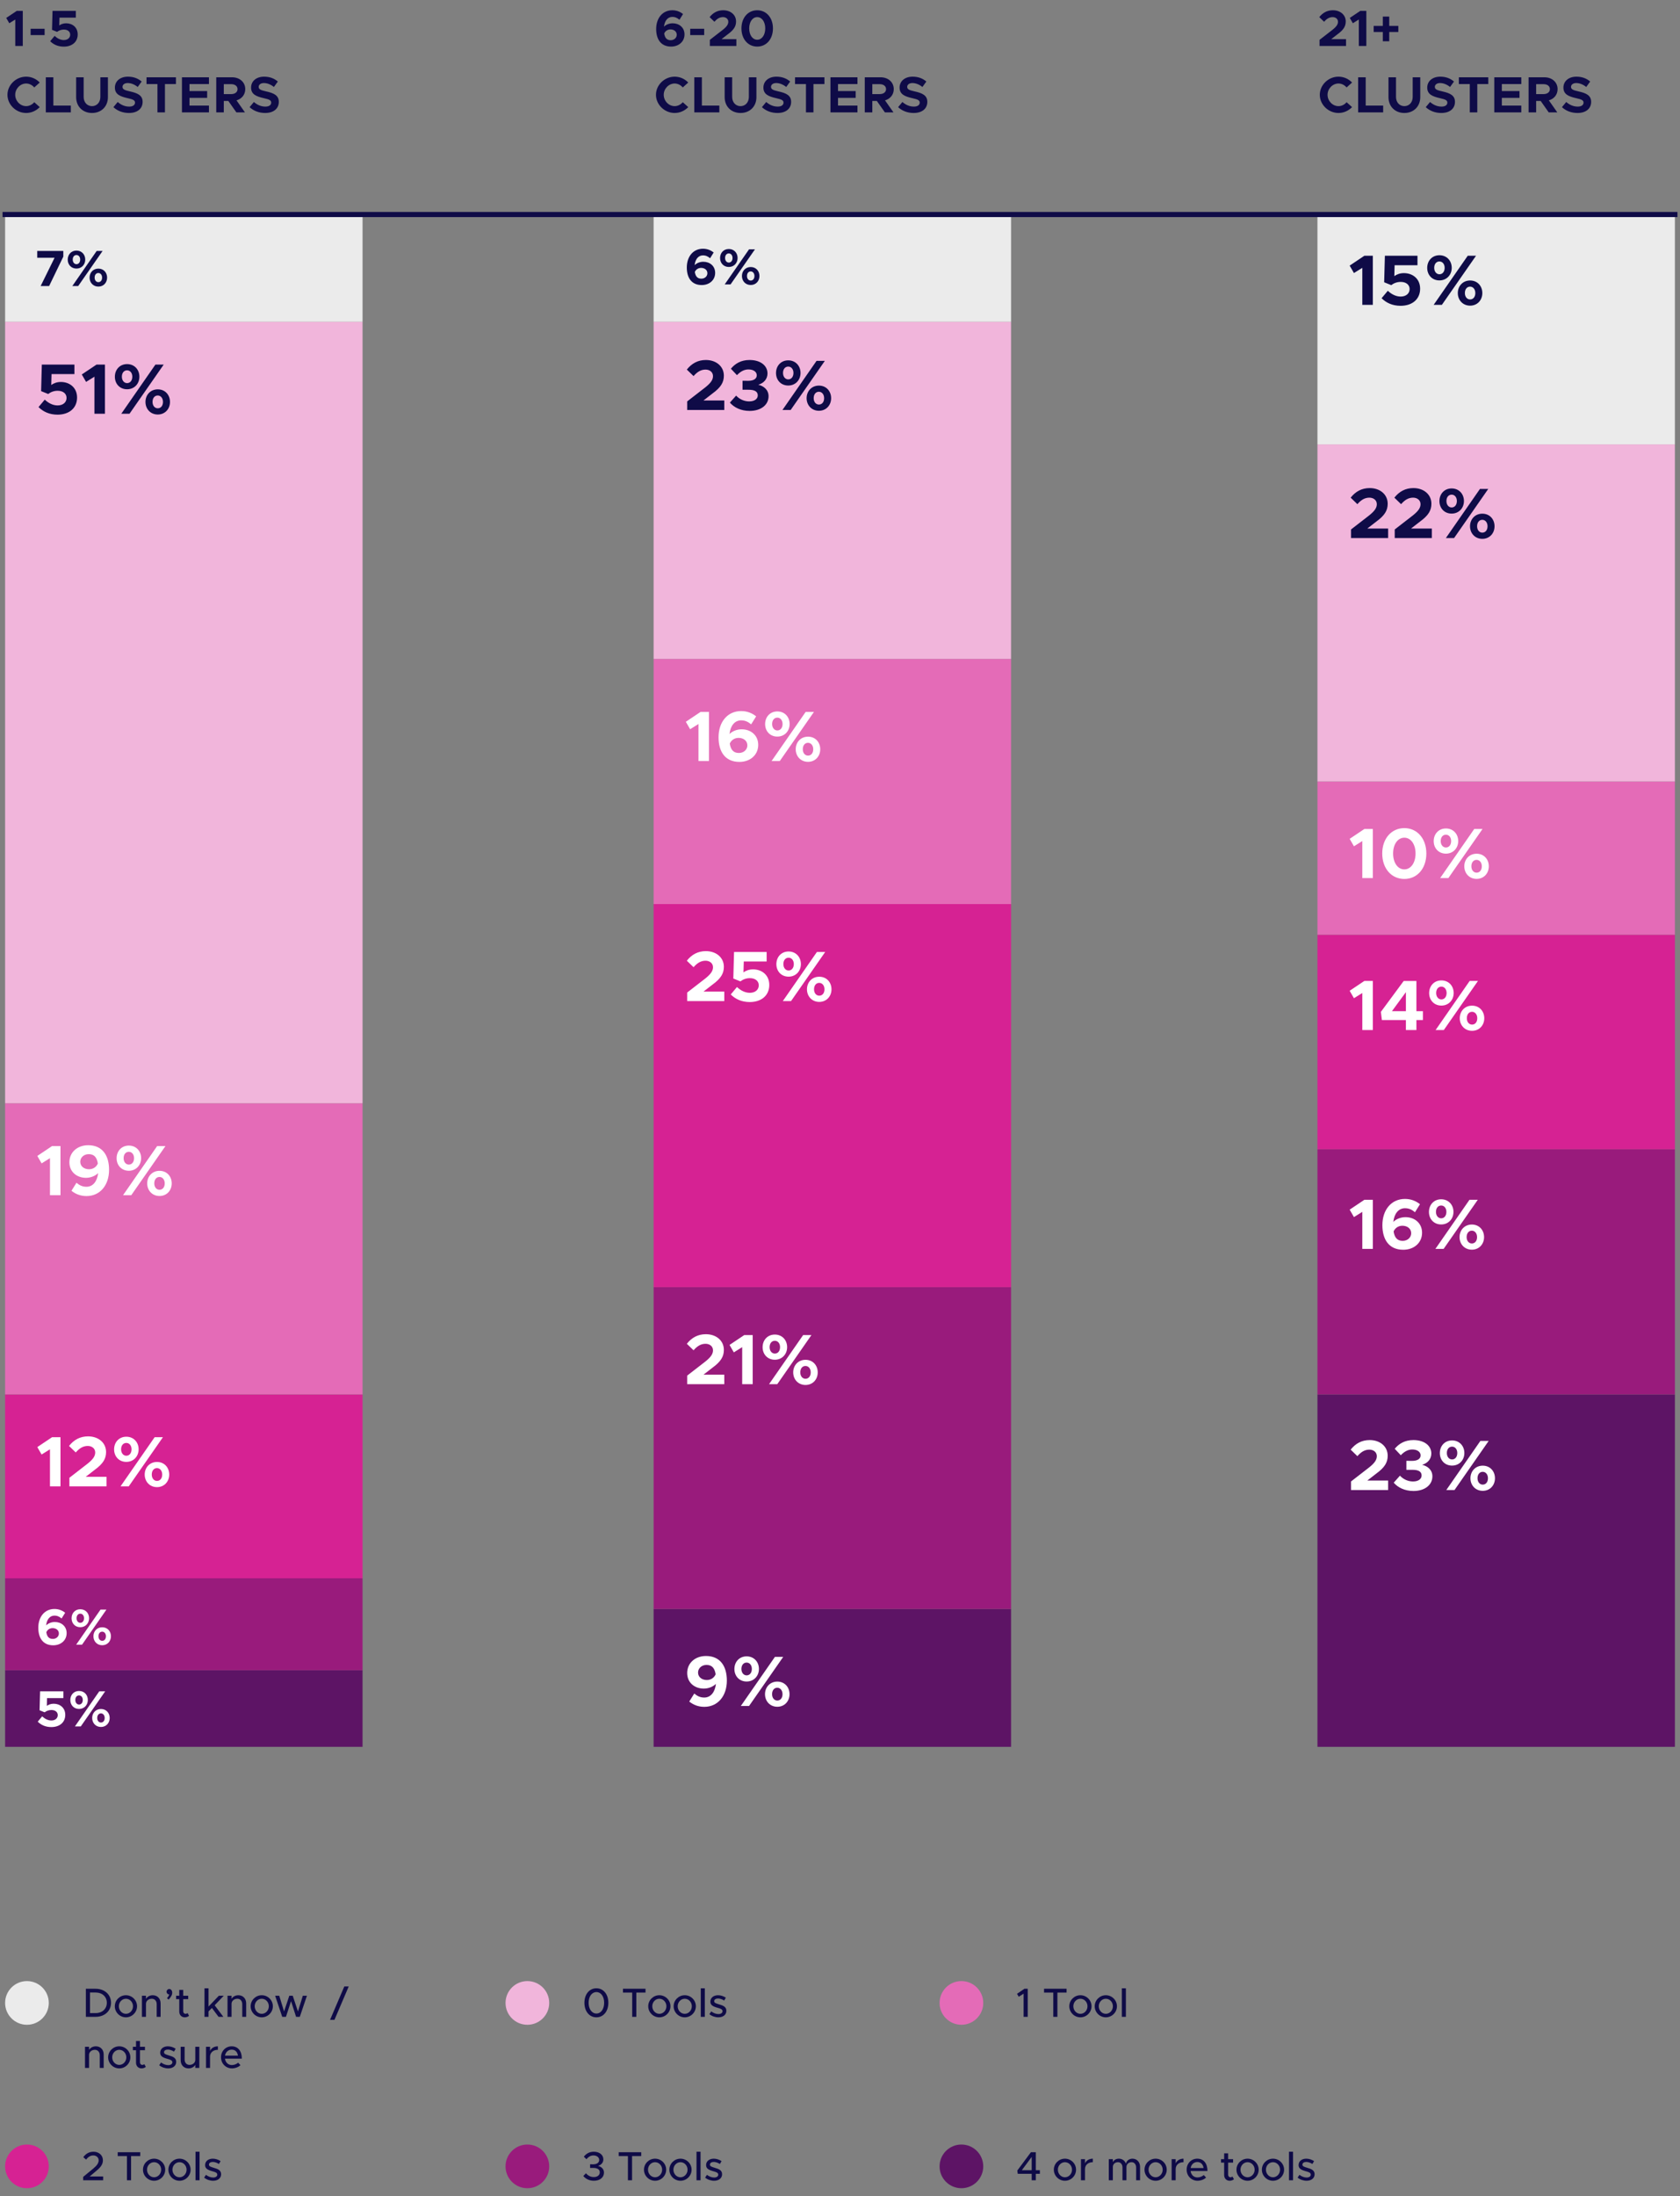 <svg width="329" height="430" viewBox="0 0 329 430" fill="none" xmlns="http://www.w3.org/2000/svg">
<rect x="0" y="0" width="329" height="430" fill="#808080" stroke="none"/>
<rect x="71" y="327" width="15" height="70" transform="rotate(90 71 327)" fill="#5D1465"/>
<rect x="71" y="309" width="18" height="70" transform="rotate(90 71 309)" fill="#991B7C"/>
<rect x="71" y="273" width="36" height="70" transform="rotate(90 71 273)" fill="#D62293"/>
<rect x="71" y="216" width="57" height="70" transform="rotate(90 71 216)" fill="#E46BB7"/>
<rect x="71" y="63" width="153" height="70" transform="rotate(90 71 63)" fill="#F1B5DB"/>
<rect x="71" y="42" width="21" height="70" transform="rotate(90 71 42)" fill="#EBEBEB"/>
<path d="M9.786 291H11.844V281.382H10.192L7.308 283.314L8.148 284.77L9.786 283.748V291ZM13.59 291H20.856V289.138H16.782L18.532 287.78C20.212 286.562 20.772 285.568 20.772 284.28C20.772 282.474 19.288 281.214 17.244 281.214C15.69 281.214 14.472 281.886 13.52 283.09L14.836 284.364C15.536 283.566 16.25 283.09 17.188 283.09C17.972 283.09 18.644 283.566 18.644 284.364C18.644 285.036 18.28 285.666 17.132 286.576L13.59 289.32V291ZM24.738 286.212C26.152 286.212 27.146 285.134 27.146 283.748C27.146 282.39 26.194 281.284 24.738 281.284C23.296 281.284 22.344 282.376 22.344 283.762C22.344 285.134 23.296 286.212 24.738 286.212ZM23.604 291H25.214L31.906 281.382H30.282L23.604 291ZM24.738 285.008C24.164 285.008 23.716 284.504 23.716 283.748C23.716 282.992 24.136 282.502 24.738 282.502C25.326 282.502 25.76 283.006 25.76 283.748C25.76 284.518 25.326 285.008 24.738 285.008ZM30.744 291.154C32.158 291.154 33.138 290.076 33.138 288.69C33.138 287.332 32.2 286.226 30.744 286.226C29.316 286.226 28.336 287.318 28.336 288.69C28.336 290.062 29.316 291.154 30.744 291.154ZM30.744 289.936C30.156 289.936 29.722 289.432 29.722 288.69C29.722 287.92 30.142 287.43 30.744 287.43C31.318 287.43 31.766 287.934 31.766 288.69C31.766 289.446 31.346 289.936 30.744 289.936Z" fill="white"/>
<path d="M10.73 317.56C10.08 317.56 9.45 317.81 9.03 318.22C9.16 317.06 9.76 316.31 10.66 316.31C11.24 316.31 11.64 316.52 12.06 316.87L12.76 315.75C12.2 315.3 11.51 315.01 10.66 315.01C8.75 315.01 7.5 316.54 7.5 318.68C7.5 320.68 8.42 322.12 10.42 322.12C11.92 322.12 13.05 321.15 13.05 319.74C13.05 318.38 12 317.56 10.73 317.56ZM10.34 320.87C9.57 320.87 9.2 320.4 9.07 319.56C9.28 319.07 9.74 318.76 10.3 318.76C10.97 318.76 11.53 319.15 11.53 319.81C11.53 320.36 11.07 320.87 10.34 320.87ZM15.725 318.58C16.735 318.58 17.445 317.81 17.445 316.82C17.445 315.85 16.765 315.06 15.725 315.06C14.695 315.06 14.015 315.84 14.015 316.83C14.015 317.81 14.695 318.58 15.725 318.58ZM14.915 322H16.065L20.845 315.13H19.685L14.915 322ZM15.725 317.72C15.315 317.72 14.995 317.36 14.995 316.82C14.995 316.28 15.295 315.93 15.725 315.93C16.145 315.93 16.455 316.29 16.455 316.82C16.455 317.37 16.145 317.72 15.725 317.72ZM20.015 322.11C21.025 322.11 21.725 321.34 21.725 320.35C21.725 319.38 21.055 318.59 20.015 318.59C18.995 318.59 18.295 319.37 18.295 320.35C18.295 321.33 18.995 322.11 20.015 322.11ZM20.015 321.24C19.595 321.24 19.285 320.88 19.285 320.35C19.285 319.8 19.585 319.45 20.015 319.45C20.425 319.45 20.745 319.81 20.745 320.35C20.745 320.89 20.445 321.24 20.015 321.24Z" fill="white"/>
<path d="M10.05 338.13C11.69 338.13 12.78 337.2 12.78 335.74C12.78 334.34 11.73 333.56 10.51 333.56C9.95 333.56 9.51 333.74 9.17 333.98L9.21 332.46H12.41V331.13H7.85L7.75 334.84L8.74 335.24C9.11 334.96 9.55 334.79 10.07 334.79C10.82 334.79 11.31 335.19 11.31 335.79C11.31 336.38 10.84 336.84 10.06 336.84C9.4 336.84 8.78 336.52 8.26 336.03L7.39 337.07C8.03 337.71 8.9 338.13 10.05 338.13ZM15.481 334.58C16.491 334.58 17.201 333.81 17.201 332.82C17.201 331.85 16.521 331.06 15.481 331.06C14.451 331.06 13.771 331.84 13.771 332.83C13.771 333.81 14.451 334.58 15.481 334.58ZM14.671 338H15.821L20.601 331.13H19.441L14.671 338ZM15.481 333.72C15.071 333.72 14.751 333.36 14.751 332.82C14.751 332.28 15.051 331.93 15.481 331.93C15.901 331.93 16.211 332.29 16.211 332.82C16.211 333.37 15.901 333.72 15.481 333.72ZM19.771 338.11C20.781 338.11 21.481 337.34 21.481 336.35C21.481 335.38 20.811 334.59 19.771 334.59C18.751 334.59 18.051 335.37 18.051 336.35C18.051 337.33 18.751 338.11 19.771 338.11ZM19.771 337.24C19.351 337.24 19.041 336.88 19.041 336.35C19.041 335.8 19.341 335.45 19.771 335.45C20.181 335.45 20.501 335.81 20.501 336.35C20.501 336.89 20.201 337.24 19.771 337.24Z" fill="white"/>
<path d="M9.786 234H11.844V224.382H10.192L7.308 226.314L8.148 227.77L9.786 226.748V234ZM17.272 224.214C15.172 224.214 13.59 225.572 13.59 227.546C13.59 229.45 15.06 230.598 16.838 230.598C17.748 230.598 18.63 230.248 19.218 229.674C19.036 231.298 18.196 232.348 16.936 232.348C16.124 232.348 15.564 232.054 14.976 231.564L13.996 233.132C14.78 233.762 15.746 234.168 16.936 234.168C19.61 234.168 21.36 232.026 21.36 229.03C21.36 226.23 20.072 224.214 17.272 224.214ZM17.44 228.918C16.502 228.918 15.718 228.372 15.718 227.448C15.718 226.678 16.362 225.964 17.384 225.964C18.462 225.964 18.98 226.622 19.162 227.798C18.868 228.484 18.224 228.918 17.44 228.918ZM25.23 229.212C26.644 229.212 27.638 228.134 27.638 226.748C27.638 225.39 26.686 224.284 25.23 224.284C23.788 224.284 22.836 225.376 22.836 226.762C22.836 228.134 23.788 229.212 25.23 229.212ZM24.096 234H25.706L32.398 224.382H30.774L24.096 234ZM25.23 228.008C24.656 228.008 24.208 227.504 24.208 226.748C24.208 225.992 24.628 225.502 25.23 225.502C25.818 225.502 26.252 226.006 26.252 226.748C26.252 227.518 25.818 228.008 25.23 228.008ZM31.236 234.154C32.65 234.154 33.63 233.076 33.63 231.69C33.63 230.332 32.692 229.226 31.236 229.226C29.808 229.226 28.828 230.318 28.828 231.69C28.828 233.062 29.808 234.154 31.236 234.154ZM31.236 232.936C30.648 232.936 30.214 232.432 30.214 231.69C30.214 230.92 30.634 230.43 31.236 230.43C31.81 230.43 32.258 230.934 32.258 231.69C32.258 232.446 31.838 232.936 31.236 232.936Z" fill="white"/>
<path d="M11.27 81.182C13.566 81.182 15.092 79.88 15.092 77.836C15.092 75.876 13.622 74.784 11.914 74.784C11.13 74.784 10.514 75.036 10.038 75.372L10.094 73.244H14.574V71.382H8.19L8.05 76.576L9.436 77.136C9.954 76.744 10.57 76.506 11.298 76.506C12.348 76.506 13.034 77.066 13.034 77.906C13.034 78.732 12.376 79.376 11.284 79.376C10.36 79.376 9.492 78.928 8.764 78.242L7.546 79.698C8.442 80.594 9.66 81.182 11.27 81.182ZM18.495 81H20.553V71.382H18.901L16.017 73.314L16.857 74.77L18.495 73.748V81ZM24.889 76.212C26.303 76.212 27.297 75.134 27.297 73.748C27.297 72.39 26.345 71.284 24.889 71.284C23.447 71.284 22.495 72.376 22.495 73.762C22.495 75.134 23.447 76.212 24.889 76.212ZM23.755 81H25.365L32.057 71.382H30.433L23.755 81ZM24.889 75.008C24.315 75.008 23.867 74.504 23.867 73.748C23.867 72.992 24.287 72.502 24.889 72.502C25.477 72.502 25.911 73.006 25.911 73.748C25.911 74.518 25.477 75.008 24.889 75.008ZM30.895 81.154C32.309 81.154 33.289 80.076 33.289 78.69C33.289 77.332 32.351 76.226 30.895 76.226C29.467 76.226 28.487 77.318 28.487 78.69C28.487 80.062 29.467 81.154 30.895 81.154ZM30.895 79.936C30.307 79.936 29.873 79.432 29.873 78.69C29.873 77.92 30.293 77.43 30.895 77.43C31.469 77.43 31.917 77.934 31.917 78.69C31.917 79.446 31.497 79.936 30.895 79.936Z" fill="#0F0B47"/>
<path d="M7.96 56H9.62L12.4 50.24V49.13H7.29V50.46H10.69L7.96 56ZM14.973 52.58C15.983 52.58 16.693 51.81 16.693 50.82C16.693 49.85 16.013 49.06 14.973 49.06C13.943 49.06 13.263 49.84 13.263 50.83C13.263 51.81 13.943 52.58 14.973 52.58ZM14.163 56H15.313L20.093 49.13H18.933L14.163 56ZM14.973 51.72C14.563 51.72 14.243 51.36 14.243 50.82C14.243 50.28 14.543 49.93 14.973 49.93C15.393 49.93 15.703 50.29 15.703 50.82C15.703 51.37 15.393 51.72 14.973 51.72ZM19.263 56.11C20.273 56.11 20.973 55.34 20.973 54.35C20.973 53.38 20.303 52.59 19.263 52.59C18.243 52.59 17.543 53.37 17.543 54.35C17.543 55.33 18.243 56.11 19.263 56.11ZM19.263 55.24C18.843 55.24 18.533 54.88 18.533 54.35C18.533 53.8 18.833 53.45 19.263 53.45C19.673 53.45 19.993 53.81 19.993 54.35C19.993 54.89 19.693 55.24 19.263 55.24Z" fill="#0F0B47"/>
<path d="M2.99 9H4.46V2.13H3.28L1.22 3.51L1.82 4.55L2.99 3.82V9ZM5.997 6.87H8.737V5.63H5.997V6.87ZM12.488 9.13C14.127 9.13 15.217 8.2 15.217 6.74C15.217 5.34 14.168 4.56 12.947 4.56C12.387 4.56 11.947 4.74 11.607 4.98L11.648 3.46H14.848V2.13H10.287L10.188 5.84L11.178 6.24C11.547 5.96 11.988 5.79 12.508 5.79C13.258 5.79 13.748 6.19 13.748 6.79C13.748 7.38 13.277 7.84 12.498 7.84C11.838 7.84 11.217 7.52 10.697 7.03L9.828 8.07C10.467 8.71 11.338 9.13 12.488 9.13ZM5.12 22.12C6.16 22.12 7.11 21.67 7.78 20.97L6.71 20.01C6.32 20.47 5.75 20.78 5.12 20.78C3.96 20.78 2.98 19.76 2.98 18.56C2.98 17.37 3.96 16.35 5.12 16.35C5.74 16.35 6.32 16.66 6.71 17.12L7.78 16.16C7.11 15.45 6.16 15.01 5.12 15.01C3.14 15.01 1.46 16.63 1.46 18.56C1.46 20.49 3.14 22.12 5.12 22.12ZM10.45 20.67V15.13H8.97V22H13.87V20.67H10.45ZM18.023 22.12C19.843 22.12 21.133 20.84 21.133 19.03V15.13H19.653V18.97C19.653 20.03 18.973 20.78 18.023 20.78C17.063 20.78 16.383 20.03 16.383 18.97V15.13H14.913V19.03C14.913 20.84 16.193 22.12 18.023 22.12ZM25.26 22.12C26.93 22.12 27.93 21.25 27.93 19.94C27.93 18.67 26.95 18.23 25.47 17.9C24.41 17.66 23.99 17.5 23.99 17C23.99 16.59 24.38 16.26 25 16.26C25.66 16.26 26.35 16.53 26.97 17.03L27.74 15.96C27.03 15.36 26.17 15.01 25.05 15.01C23.54 15.01 22.5 15.88 22.5 17.15C22.5 18.48 23.54 18.89 24.99 19.22C26.04 19.46 26.44 19.61 26.44 20.1C26.44 20.53 26.06 20.87 25.31 20.87C24.44 20.87 23.7 20.53 23.05 19.97L22.21 20.98C23.01 21.72 24.06 22.12 25.26 22.12ZM30.833 22H32.303V16.46H34.453V15.13H28.693V16.46H30.833V22ZM40.92 16.46V15.13H35.63V22H40.92V20.67H37.11V19.16H40.57V17.83H37.11V16.46H40.92ZM48.029 17.45C48.029 16.09 46.938 15.13 45.438 15.13H42.349V22H43.828V19.77H44.718L46.288 22H47.968L46.319 19.65C47.349 19.35 48.029 18.53 48.029 17.45ZM43.828 16.48H45.288C46.019 16.48 46.519 16.86 46.519 17.45C46.519 18.04 46.019 18.42 45.288 18.42H43.828V16.48ZM51.929 22.12C53.599 22.12 54.599 21.25 54.599 19.94C54.599 18.67 53.62 18.23 52.139 17.9C51.08 17.66 50.66 17.5 50.66 17C50.66 16.59 51.05 16.26 51.669 16.26C52.33 16.26 53.02 16.53 53.639 17.03L54.41 15.96C53.7 15.36 52.84 15.01 51.719 15.01C50.209 15.01 49.169 15.88 49.169 17.15C49.169 18.48 50.209 18.89 51.66 19.22C52.709 19.46 53.109 19.61 53.109 20.1C53.109 20.53 52.73 20.87 51.98 20.87C51.109 20.87 50.37 20.53 49.719 19.97L48.88 20.98C49.679 21.72 50.73 22.12 51.929 22.12Z" fill="#0F0B47"/>
<rect x="198" y="315" width="27" height="70" transform="rotate(90 198 315)" fill="#5D1465"/>
<rect x="198" y="252" width="63" height="70" transform="rotate(90 198 252)" fill="#991B7C"/>
<rect x="198" y="177" width="75" height="70" transform="rotate(90 198 177)" fill="#D62293"/>
<rect x="198" y="129" width="48" height="70" transform="rotate(90 198 129)" fill="#E46BB7"/>
<rect x="198" y="63" width="66" height="70" transform="rotate(90 198 63)" fill="#F1B5DB"/>
<rect x="198" y="42" width="21" height="70" transform="rotate(90 198 42)" fill="#EBEBEB"/>
<path d="M134.574 196H141.84V194.138H137.766L139.516 192.78C141.196 191.562 141.756 190.568 141.756 189.28C141.756 187.474 140.272 186.214 138.228 186.214C136.674 186.214 135.456 186.886 134.504 188.09L135.82 189.364C136.52 188.566 137.234 188.09 138.172 188.09C138.956 188.09 139.628 188.566 139.628 189.364C139.628 190.036 139.264 190.666 138.116 191.576L134.574 194.32V196ZM146.829 196.182C149.125 196.182 150.651 194.88 150.651 192.836C150.651 190.876 149.181 189.784 147.473 189.784C146.689 189.784 146.073 190.036 145.597 190.372L145.653 188.244H150.133V186.382H143.749L143.609 191.576L144.995 192.136C145.513 191.744 146.129 191.506 146.857 191.506C147.907 191.506 148.593 192.066 148.593 192.906C148.593 193.732 147.935 194.376 146.843 194.376C145.919 194.376 145.051 193.928 144.323 193.242L143.105 194.698C144.001 195.594 145.219 196.182 146.829 196.182ZM154.432 191.212C155.846 191.212 156.84 190.134 156.84 188.748C156.84 187.39 155.888 186.284 154.432 186.284C152.99 186.284 152.038 187.376 152.038 188.762C152.038 190.134 152.99 191.212 154.432 191.212ZM153.298 196H154.908L161.6 186.382H159.976L153.298 196ZM154.432 190.008C153.858 190.008 153.41 189.504 153.41 188.748C153.41 187.992 153.83 187.502 154.432 187.502C155.02 187.502 155.454 188.006 155.454 188.748C155.454 189.518 155.02 190.008 154.432 190.008ZM160.438 196.154C161.852 196.154 162.832 195.076 162.832 193.69C162.832 192.332 161.894 191.226 160.438 191.226C159.01 191.226 158.03 192.318 158.03 193.69C158.03 195.062 159.01 196.154 160.438 196.154ZM160.438 194.936C159.85 194.936 159.416 194.432 159.416 193.69C159.416 192.92 159.836 192.43 160.438 192.43C161.012 192.43 161.46 192.934 161.46 193.69C161.46 194.446 161.04 194.936 160.438 194.936Z" fill="white"/>
<path d="M134.574 271H141.84V269.138H137.766L139.516 267.78C141.196 266.562 141.756 265.568 141.756 264.28C141.756 262.474 140.272 261.214 138.228 261.214C136.674 261.214 135.456 261.886 134.504 263.09L135.82 264.364C136.52 263.566 137.234 263.09 138.172 263.09C138.956 263.09 139.628 263.566 139.628 264.364C139.628 265.036 139.264 265.666 138.116 266.576L134.574 269.32V271ZM145.345 271H147.403V261.382H145.751L142.867 263.314L143.707 264.77L145.345 263.748V271ZM151.738 266.212C153.152 266.212 154.146 265.134 154.146 263.748C154.146 262.39 153.194 261.284 151.738 261.284C150.296 261.284 149.344 262.376 149.344 263.762C149.344 265.134 150.296 266.212 151.738 266.212ZM150.604 271H152.214L158.906 261.382H157.282L150.604 271ZM151.738 265.008C151.164 265.008 150.716 264.504 150.716 263.748C150.716 262.992 151.136 262.502 151.738 262.502C152.326 262.502 152.76 263.006 152.76 263.748C152.76 264.518 152.326 265.008 151.738 265.008ZM157.744 271.154C159.158 271.154 160.138 270.076 160.138 268.69C160.138 267.332 159.2 266.226 157.744 266.226C156.316 266.226 155.336 267.318 155.336 268.69C155.336 270.062 156.316 271.154 157.744 271.154ZM157.744 269.936C157.156 269.936 156.722 269.432 156.722 268.69C156.722 267.92 157.142 267.43 157.744 267.43C158.318 267.43 158.766 267.934 158.766 268.69C158.766 269.446 158.346 269.936 157.744 269.936Z" fill="white"/>
<path d="M138.256 324.214C136.156 324.214 134.574 325.572 134.574 327.546C134.574 329.45 136.044 330.598 137.822 330.598C138.732 330.598 139.614 330.248 140.202 329.674C140.02 331.298 139.18 332.348 137.92 332.348C137.108 332.348 136.548 332.054 135.96 331.564L134.98 333.132C135.764 333.762 136.73 334.168 137.92 334.168C140.594 334.168 142.344 332.026 142.344 329.03C142.344 326.23 141.056 324.214 138.256 324.214ZM138.424 328.918C137.486 328.918 136.702 328.372 136.702 327.448C136.702 326.678 137.346 325.964 138.368 325.964C139.446 325.964 139.964 326.622 140.146 327.798C139.852 328.484 139.208 328.918 138.424 328.918ZM146.215 329.212C147.629 329.212 148.623 328.134 148.623 326.748C148.623 325.39 147.671 324.284 146.215 324.284C144.773 324.284 143.821 325.376 143.821 326.762C143.821 328.134 144.773 329.212 146.215 329.212ZM145.081 334H146.691L153.383 324.382H151.759L145.081 334ZM146.215 328.008C145.641 328.008 145.193 327.504 145.193 326.748C145.193 325.992 145.613 325.502 146.215 325.502C146.803 325.502 147.237 326.006 147.237 326.748C147.237 327.518 146.803 328.008 146.215 328.008ZM152.221 334.154C153.635 334.154 154.615 333.076 154.615 331.69C154.615 330.332 153.677 329.226 152.221 329.226C150.793 329.226 149.813 330.318 149.813 331.69C149.813 333.062 150.793 334.154 152.221 334.154ZM152.221 332.936C151.633 332.936 151.199 332.432 151.199 331.69C151.199 330.92 151.619 330.43 152.221 330.43C152.795 330.43 153.243 330.934 153.243 331.69C153.243 332.446 152.823 332.936 152.221 332.936Z" fill="white"/>
<path d="M136.786 149H138.844V139.382H137.192L134.308 141.314L135.148 142.77L136.786 141.748V149ZM145.238 142.784C144.328 142.784 143.446 143.134 142.858 143.708C143.04 142.084 143.88 141.034 145.14 141.034C145.952 141.034 146.512 141.328 147.1 141.818L148.08 140.25C147.296 139.62 146.33 139.214 145.14 139.214C142.466 139.214 140.716 141.356 140.716 144.352C140.716 147.152 142.004 149.168 144.804 149.168C146.904 149.168 148.486 147.81 148.486 145.836C148.486 143.932 147.016 142.784 145.238 142.784ZM144.692 147.418C143.614 147.418 143.096 146.76 142.914 145.584C143.208 144.898 143.852 144.464 144.636 144.464C145.574 144.464 146.358 145.01 146.358 145.934C146.358 146.704 145.714 147.418 144.692 147.418ZM152.23 144.212C153.644 144.212 154.638 143.134 154.638 141.748C154.638 140.39 153.686 139.284 152.23 139.284C150.788 139.284 149.836 140.376 149.836 141.762C149.836 143.134 150.788 144.212 152.23 144.212ZM151.096 149H152.706L159.398 139.382H157.774L151.096 149ZM152.23 143.008C151.656 143.008 151.208 142.504 151.208 141.748C151.208 140.992 151.628 140.502 152.23 140.502C152.818 140.502 153.252 141.006 153.252 141.748C153.252 142.518 152.818 143.008 152.23 143.008ZM158.236 149.154C159.65 149.154 160.63 148.076 160.63 146.69C160.63 145.332 159.692 144.226 158.236 144.226C156.808 144.226 155.828 145.318 155.828 146.69C155.828 148.062 156.808 149.154 158.236 149.154ZM158.236 147.936C157.648 147.936 157.214 147.432 157.214 146.69C157.214 145.92 157.634 145.43 158.236 145.43C158.81 145.43 159.258 145.934 159.258 146.69C159.258 147.446 158.838 147.936 158.236 147.936Z" fill="white"/>
<path d="M134.574 80.268H141.84V78.406H137.766L139.516 77.048C141.196 75.83 141.756 74.836 141.756 73.548C141.756 71.742 140.272 70.482 138.228 70.482C136.674 70.482 135.456 71.154 134.504 72.358L135.82 73.632C136.52 72.834 137.234 72.358 138.172 72.358C138.956 72.358 139.628 72.834 139.628 73.632C139.628 74.304 139.264 74.934 138.116 75.844L134.574 78.588V80.268ZM146.801 80.45C149.055 80.45 150.511 79.246 150.511 77.58C150.511 76.306 149.545 75.564 148.495 75.326C149.559 75.018 150.301 74.22 150.301 73.114C150.301 71.588 148.943 70.482 146.787 70.482C145.079 70.482 143.931 71.224 143.133 72.19L144.323 73.45C144.967 72.778 145.681 72.33 146.577 72.33C147.529 72.33 148.201 72.778 148.201 73.478C148.201 74.164 147.571 74.556 146.521 74.556L145.415 74.542V76.306H146.521C147.809 76.292 148.397 76.67 148.397 77.412C148.397 78.098 147.767 78.588 146.717 78.588C145.751 78.588 144.841 78.182 144.155 77.454L142.937 78.826C143.749 79.764 145.079 80.45 146.801 80.45ZM154.363 75.48C155.777 75.48 156.771 74.402 156.771 73.016C156.771 71.658 155.819 70.552 154.363 70.552C152.921 70.552 151.969 71.644 151.969 73.03C151.969 74.402 152.921 75.48 154.363 75.48ZM153.229 80.268H154.839L161.531 70.65H159.907L153.229 80.268ZM154.363 74.276C153.789 74.276 153.341 73.772 153.341 73.016C153.341 72.26 153.761 71.77 154.363 71.77C154.951 71.77 155.385 72.274 155.385 73.016C155.385 73.786 154.951 74.276 154.363 74.276ZM160.369 80.422C161.783 80.422 162.763 79.344 162.763 77.958C162.763 76.6 161.825 75.494 160.369 75.494C158.941 75.494 157.961 76.586 157.961 77.958C157.961 79.33 158.941 80.422 160.369 80.422ZM160.369 79.204C159.781 79.204 159.347 78.7 159.347 77.958C159.347 77.188 159.767 76.698 160.369 76.698C160.943 76.698 161.391 77.202 161.391 77.958C161.391 78.714 160.971 79.204 160.369 79.204Z" fill="#0F0B47"/>
<path d="M137.73 51.248C137.08 51.248 136.45 51.498 136.03 51.908C136.16 50.748 136.76 49.998 137.66 49.998C138.24 49.998 138.64 50.208 139.06 50.558L139.76 49.438C139.2 48.988 138.51 48.698 137.66 48.698C135.75 48.698 134.5 50.228 134.5 52.368C134.5 54.368 135.42 55.808 137.42 55.808C138.92 55.808 140.05 54.838 140.05 53.428C140.05 52.068 139 51.248 137.73 51.248ZM137.34 54.558C136.57 54.558 136.2 54.088 136.07 53.248C136.28 52.758 136.74 52.448 137.3 52.448C137.97 52.448 138.53 52.838 138.53 53.498C138.53 54.048 138.07 54.558 137.34 54.558ZM142.725 52.268C143.735 52.268 144.445 51.498 144.445 50.508C144.445 49.538 143.765 48.748 142.725 48.748C141.695 48.748 141.015 49.528 141.015 50.518C141.015 51.498 141.695 52.268 142.725 52.268ZM141.915 55.688H143.065L147.845 48.818H146.685L141.915 55.688ZM142.725 51.408C142.315 51.408 141.995 51.048 141.995 50.508C141.995 49.968 142.295 49.618 142.725 49.618C143.145 49.618 143.455 49.978 143.455 50.508C143.455 51.058 143.145 51.408 142.725 51.408ZM147.015 55.798C148.025 55.798 148.725 55.028 148.725 54.038C148.725 53.068 148.055 52.278 147.015 52.278C145.995 52.278 145.295 53.058 145.295 54.038C145.295 55.018 145.995 55.798 147.015 55.798ZM147.015 54.928C146.595 54.928 146.285 54.568 146.285 54.038C146.285 53.488 146.585 53.138 147.015 53.138C147.425 53.138 147.745 53.498 147.745 54.038C147.745 54.578 147.445 54.928 147.015 54.928Z" fill="#0F0B47"/>
<path d="M131.73 4.56C131.08 4.56 130.45 4.81 130.03 5.22C130.16 4.06 130.76 3.31 131.66 3.31C132.24 3.31 132.64 3.52 133.06 3.87L133.76 2.75C133.2 2.3 132.51 2.01 131.66 2.01C129.75 2.01 128.5 3.54 128.5 5.68C128.5 7.68 129.42 9.12 131.42 9.12C132.92 9.12 134.05 8.15 134.05 6.74C134.05 5.38 133 4.56 131.73 4.56ZM131.34 7.87C130.57 7.87 130.2 7.4 130.07 6.56C130.28 6.07 130.74 5.76 131.3 5.76C131.97 5.76 132.53 6.15 132.53 6.81C132.53 7.36 132.07 7.87 131.34 7.87ZM135.165 6.87H137.905V5.63H135.165V6.87ZM139.015 9H144.205V7.67H141.295L142.545 6.7C143.745 5.83 144.145 5.12 144.145 4.2C144.145 2.91 143.085 2.01 141.625 2.01C140.515 2.01 139.645 2.49 138.965 3.35L139.905 4.26C140.405 3.69 140.915 3.35 141.585 3.35C142.145 3.35 142.625 3.69 142.625 4.26C142.625 4.74 142.365 5.19 141.545 5.84L139.015 7.8V9ZM148.289 9.12C150.099 9.12 151.369 7.65 151.369 5.56C151.369 3.48 150.099 2.01 148.289 2.01C146.479 2.01 145.199 3.48 145.199 5.56C145.199 7.65 146.479 9.12 148.289 9.12ZM148.289 7.78C147.369 7.78 146.719 6.85 146.719 5.56C146.719 4.27 147.369 3.35 148.289 3.35C149.209 3.35 149.859 4.27 149.859 5.56C149.859 6.85 149.209 7.78 148.289 7.78ZM132.12 22.12C133.16 22.12 134.11 21.67 134.78 20.97L133.71 20.01C133.32 20.47 132.75 20.78 132.12 20.78C130.96 20.78 129.98 19.76 129.98 18.56C129.98 17.37 130.96 16.35 132.12 16.35C132.74 16.35 133.32 16.66 133.71 17.12L134.78 16.16C134.11 15.45 133.16 15.01 132.12 15.01C130.14 15.01 128.46 16.63 128.46 18.56C128.46 20.49 130.14 22.12 132.12 22.12ZM137.45 20.67V15.13H135.97V22H140.87V20.67H137.45ZM145.023 22.12C146.843 22.12 148.133 20.84 148.133 19.03V15.13H146.653V18.97C146.653 20.03 145.973 20.78 145.023 20.78C144.063 20.78 143.383 20.03 143.383 18.97V15.13H141.913V19.03C141.913 20.84 143.193 22.12 145.023 22.12ZM152.26 22.12C153.93 22.12 154.93 21.25 154.93 19.94C154.93 18.67 153.95 18.23 152.47 17.9C151.41 17.66 150.99 17.5 150.99 17C150.99 16.59 151.38 16.26 152 16.26C152.66 16.26 153.35 16.53 153.97 17.03L154.74 15.96C154.03 15.36 153.17 15.01 152.05 15.01C150.54 15.01 149.5 15.88 149.5 17.15C149.5 18.48 150.54 18.89 151.99 19.22C153.04 19.46 153.44 19.61 153.44 20.1C153.44 20.53 153.06 20.87 152.31 20.87C151.44 20.87 150.7 20.53 150.05 19.97L149.21 20.98C150.01 21.72 151.06 22.12 152.26 22.12ZM157.833 22H159.303V16.46H161.453V15.13H155.693V16.46H157.833V22ZM167.92 16.46V15.13H162.63V22H167.92V20.67H164.11V19.16H167.57V17.83H164.11V16.46H167.92ZM175.029 17.45C175.029 16.09 173.939 15.13 172.439 15.13H169.349V22H170.829V19.77H171.719L173.289 22H174.969L173.319 19.65C174.349 19.35 175.029 18.53 175.029 17.45ZM170.829 16.48H172.289C173.019 16.48 173.519 16.86 173.519 17.45C173.519 18.04 173.019 18.42 172.289 18.42H170.829V16.48ZM178.93 22.12C180.6 22.12 181.6 21.25 181.6 19.94C181.6 18.67 180.62 18.23 179.14 17.9C178.08 17.66 177.66 17.5 177.66 17C177.66 16.59 178.05 16.26 178.67 16.26C179.33 16.26 180.02 16.53 180.64 17.03L181.41 15.96C180.7 15.36 179.84 15.01 178.72 15.01C177.21 15.01 176.17 15.88 176.17 17.15C176.17 18.48 177.21 18.89 178.66 19.22C179.71 19.46 180.11 19.61 180.11 20.1C180.11 20.53 179.73 20.87 178.98 20.87C178.11 20.87 177.37 20.53 176.72 19.97L175.88 20.98C176.68 21.72 177.73 22.12 178.93 22.12Z" fill="#0F0B47"/>
<rect x="328" y="273" width="69" height="70" transform="rotate(90 328 273)" fill="#5D1465"/>
<rect x="328" y="225" width="48" height="70" transform="rotate(90 328 225)" fill="#991B7C"/>
<rect x="328" y="183" width="42" height="70" transform="rotate(90 328 183)" fill="#D62293"/>
<rect x="328" y="153" width="30" height="70" transform="rotate(90 328 153)" fill="#E46BB7"/>
<rect x="328" y="87" width="66" height="70" transform="rotate(90 328 87)" fill="#F1B5DB"/>
<rect x="328" y="42" width="45" height="70" transform="rotate(90 328 42)" fill="#EBEBEB"/>
<path d="M266.786 201.663H268.844V192.045H267.192L264.308 193.977L265.148 195.433L266.786 194.411V201.663ZM275.322 201.663H277.38V199.703H278.654V197.967H277.38V192.059H274.888L270.422 198.107L270.618 199.703H275.322V201.663ZM272.592 197.967L275.322 194.243V197.967H272.592ZM282.271 196.875C283.685 196.875 284.679 195.797 284.679 194.411C284.679 193.053 283.727 191.947 282.271 191.947C280.829 191.947 279.877 193.039 279.877 194.425C279.877 195.797 280.829 196.875 282.271 196.875ZM281.137 201.663H282.747L289.439 192.045H287.815L281.137 201.663ZM282.271 195.671C281.697 195.671 281.249 195.167 281.249 194.411C281.249 193.655 281.669 193.165 282.271 193.165C282.859 193.165 283.293 193.669 283.293 194.411C283.293 195.181 282.859 195.671 282.271 195.671ZM288.277 201.817C289.691 201.817 290.671 200.739 290.671 199.353C290.671 197.995 289.733 196.889 288.277 196.889C286.849 196.889 285.869 197.981 285.869 199.353C285.869 200.725 286.849 201.817 288.277 201.817ZM288.277 200.599C287.689 200.599 287.255 200.095 287.255 199.353C287.255 198.583 287.675 198.093 288.277 198.093C288.851 198.093 289.299 198.597 289.299 199.353C289.299 200.109 288.879 200.599 288.277 200.599Z" fill="white"/>
<path d="M266.786 244.515H268.844V234.897H267.192L264.308 236.829L265.148 238.285L266.786 237.263V244.515ZM275.238 238.299C274.328 238.299 273.446 238.649 272.858 239.223C273.04 237.599 273.88 236.549 275.14 236.549C275.952 236.549 276.512 236.843 277.1 237.333L278.08 235.765C277.296 235.135 276.33 234.729 275.14 234.729C272.466 234.729 270.716 236.871 270.716 239.867C270.716 242.667 272.004 244.683 274.804 244.683C276.904 244.683 278.486 243.325 278.486 241.351C278.486 239.447 277.016 238.299 275.238 238.299ZM274.692 242.933C273.614 242.933 273.096 242.275 272.914 241.099C273.208 240.413 273.852 239.979 274.636 239.979C275.574 239.979 276.358 240.525 276.358 241.449C276.358 242.219 275.714 242.933 274.692 242.933ZM282.23 239.727C283.644 239.727 284.638 238.649 284.638 237.263C284.638 235.905 283.686 234.799 282.23 234.799C280.788 234.799 279.836 235.891 279.836 237.277C279.836 238.649 280.788 239.727 282.23 239.727ZM281.096 244.515H282.706L289.398 234.897H287.774L281.096 244.515ZM282.23 238.523C281.656 238.523 281.208 238.019 281.208 237.263C281.208 236.507 281.628 236.017 282.23 236.017C282.818 236.017 283.252 236.521 283.252 237.263C283.252 238.033 282.818 238.523 282.23 238.523ZM288.236 244.669C289.65 244.669 290.63 243.591 290.63 242.205C290.63 240.847 289.692 239.741 288.236 239.741C286.808 239.741 285.828 240.833 285.828 242.205C285.828 243.577 286.808 244.669 288.236 244.669ZM288.236 243.451C287.648 243.451 287.214 242.947 287.214 242.205C287.214 241.435 287.634 240.945 288.236 240.945C288.81 240.945 289.258 241.449 289.258 242.205C289.258 242.961 288.838 243.451 288.236 243.451Z" fill="white"/>
<path d="M264.574 291.725H271.84V289.863H267.766L269.516 288.505C271.196 287.287 271.756 286.293 271.756 285.005C271.756 283.199 270.272 281.939 268.228 281.939C266.674 281.939 265.456 282.611 264.504 283.815L265.82 285.089C266.52 284.291 267.234 283.815 268.172 283.815C268.956 283.815 269.628 284.291 269.628 285.089C269.628 285.761 269.264 286.391 268.116 287.301L264.574 290.045V291.725ZM276.801 291.907C279.055 291.907 280.511 290.703 280.511 289.037C280.511 287.763 279.545 287.021 278.495 286.783C279.559 286.475 280.301 285.677 280.301 284.571C280.301 283.045 278.943 281.939 276.787 281.939C275.079 281.939 273.931 282.681 273.133 283.647L274.323 284.907C274.967 284.235 275.681 283.787 276.577 283.787C277.529 283.787 278.201 284.235 278.201 284.935C278.201 285.621 277.571 286.013 276.521 286.013L275.415 285.999V287.763H276.521C277.809 287.749 278.397 288.127 278.397 288.869C278.397 289.555 277.767 290.045 276.717 290.045C275.751 290.045 274.841 289.639 274.155 288.911L272.937 290.283C273.749 291.221 275.079 291.907 276.801 291.907ZM284.363 286.937C285.777 286.937 286.771 285.859 286.771 284.473C286.771 283.115 285.819 282.009 284.363 282.009C282.921 282.009 281.969 283.101 281.969 284.487C281.969 285.859 282.921 286.937 284.363 286.937ZM283.229 291.725H284.839L291.531 282.107H289.907L283.229 291.725ZM284.363 285.733C283.789 285.733 283.341 285.229 283.341 284.473C283.341 283.717 283.761 283.227 284.363 283.227C284.951 283.227 285.385 283.731 285.385 284.473C285.385 285.243 284.951 285.733 284.363 285.733ZM290.369 291.879C291.783 291.879 292.763 290.801 292.763 289.415C292.763 288.057 291.825 286.951 290.369 286.951C288.941 286.951 287.961 288.043 287.961 289.415C287.961 290.787 288.941 291.879 290.369 291.879ZM290.369 290.661C289.781 290.661 289.347 290.157 289.347 289.415C289.347 288.645 289.767 288.155 290.369 288.155C290.943 288.155 291.391 288.659 291.391 289.415C291.391 290.171 290.971 290.661 290.369 290.661Z" fill="white"/>
<path d="M266.786 171.917H268.844V162.299H267.192L264.308 164.231L265.148 165.687L266.786 164.665V171.917ZM275.014 172.085C277.548 172.085 279.326 170.027 279.326 167.101C279.326 164.189 277.548 162.131 275.014 162.131C272.48 162.131 270.688 164.189 270.688 167.101C270.688 170.027 272.48 172.085 275.014 172.085ZM275.014 170.209C273.726 170.209 272.816 168.907 272.816 167.101C272.816 165.295 273.726 164.007 275.014 164.007C276.302 164.007 277.212 165.295 277.212 167.101C277.212 168.907 276.302 170.209 275.014 170.209ZM283.16 167.129C284.574 167.129 285.568 166.051 285.568 164.665C285.568 163.307 284.616 162.201 283.16 162.201C281.718 162.201 280.766 163.293 280.766 164.679C280.766 166.051 281.718 167.129 283.16 167.129ZM282.026 171.917H283.636L290.328 162.299H288.704L282.026 171.917ZM283.16 165.925C282.586 165.925 282.138 165.421 282.138 164.665C282.138 163.909 282.558 163.419 283.16 163.419C283.748 163.419 284.182 163.923 284.182 164.665C284.182 165.435 283.748 165.925 283.16 165.925ZM289.166 172.071C290.58 172.071 291.56 170.993 291.56 169.607C291.56 168.249 290.622 167.143 289.166 167.143C287.738 167.143 286.758 168.235 286.758 169.607C286.758 170.979 287.738 172.071 289.166 172.071ZM289.166 170.853C288.578 170.853 288.144 170.349 288.144 169.607C288.144 168.837 288.564 168.347 289.166 168.347C289.74 168.347 290.188 168.851 290.188 169.607C290.188 170.363 289.768 170.853 289.166 170.853Z" fill="white"/>
<path d="M264.574 105.343H271.84V103.481H267.766L269.516 102.123C271.196 100.905 271.756 99.911 271.756 98.623C271.756 96.817 270.272 95.557 268.228 95.557C266.674 95.557 265.456 96.229 264.504 97.433L265.82 98.707C266.52 97.909 267.234 97.433 268.172 97.433C268.956 97.433 269.628 97.909 269.628 98.707C269.628 99.379 269.264 100.009 268.116 100.919L264.574 103.663V105.343ZM273.133 105.343H280.399V103.481H276.325L278.075 102.123C279.755 100.905 280.315 99.911 280.315 98.623C280.315 96.817 278.831 95.557 276.787 95.557C275.233 95.557 274.015 96.229 273.063 97.433L274.379 98.707C275.079 97.909 275.793 97.433 276.731 97.433C277.515 97.433 278.187 97.909 278.187 98.707C278.187 99.379 277.823 100.009 276.675 100.919L273.133 103.663V105.343ZM284.281 100.555C285.695 100.555 286.689 99.477 286.689 98.091C286.689 96.733 285.737 95.627 284.281 95.627C282.839 95.627 281.887 96.719 281.887 98.105C281.887 99.477 282.839 100.555 284.281 100.555ZM283.147 105.343H284.757L291.449 95.725H289.825L283.147 105.343ZM284.281 99.351C283.707 99.351 283.259 98.847 283.259 98.091C283.259 97.335 283.679 96.845 284.281 96.845C284.869 96.845 285.303 97.349 285.303 98.091C285.303 98.861 284.869 99.351 284.281 99.351ZM290.287 105.497C291.701 105.497 292.681 104.419 292.681 103.033C292.681 101.675 291.743 100.569 290.287 100.569C288.859 100.569 287.879 101.661 287.879 103.033C287.879 104.405 288.859 105.497 290.287 105.497ZM290.287 104.279C289.699 104.279 289.265 103.775 289.265 103.033C289.265 102.263 289.685 101.773 290.287 101.773C290.861 101.773 291.309 102.277 291.309 103.033C291.309 103.789 290.889 104.279 290.287 104.279Z" fill="#0F0B47"/>
<path d="M266.786 59.688H268.844V50.07H267.192L264.308 52.002L265.148 53.458L266.786 52.436V59.688ZM274.286 59.87C276.582 59.87 278.108 58.568 278.108 56.524C278.108 54.564 276.638 53.472 274.93 53.472C274.146 53.472 273.53 53.724 273.054 54.06L273.11 51.932H277.59V50.07H271.206L271.066 55.264L272.452 55.824C272.97 55.432 273.586 55.194 274.314 55.194C275.364 55.194 276.05 55.754 276.05 56.594C276.05 57.42 275.392 58.064 274.3 58.064C273.376 58.064 272.508 57.616 271.78 56.93L270.562 58.386C271.458 59.282 272.676 59.87 274.286 59.87ZM281.889 54.9C283.303 54.9 284.297 53.822 284.297 52.436C284.297 51.078 283.345 49.972 281.889 49.972C280.447 49.972 279.495 51.064 279.495 52.45C279.495 53.822 280.447 54.9 281.889 54.9ZM280.755 59.688H282.365L289.057 50.07H287.433L280.755 59.688ZM281.889 53.696C281.315 53.696 280.867 53.192 280.867 52.436C280.867 51.68 281.287 51.19 281.889 51.19C282.477 51.19 282.911 51.694 282.911 52.436C282.911 53.206 282.477 53.696 281.889 53.696ZM287.895 59.842C289.309 59.842 290.289 58.764 290.289 57.378C290.289 56.02 289.351 54.914 287.895 54.914C286.467 54.914 285.487 56.006 285.487 57.378C285.487 58.75 286.467 59.842 287.895 59.842ZM287.895 58.624C287.307 58.624 286.873 58.12 286.873 57.378C286.873 56.608 287.293 56.118 287.895 56.118C288.469 56.118 288.917 56.622 288.917 57.378C288.917 58.134 288.497 58.624 287.895 58.624Z" fill="#0F0B47"/>
<path d="M258.41 9H263.6V7.67H260.69L261.94 6.7C263.14 5.83 263.54 5.12 263.54 4.2C263.54 2.91 262.48 2.01 261.02 2.01C259.91 2.01 259.04 2.49 258.36 3.35L259.3 4.26C259.8 3.69 260.31 3.35 260.98 3.35C261.54 3.35 262.02 3.69 262.02 4.26C262.02 4.74 261.76 5.19 260.94 5.84L258.41 7.8V9ZM266.103 9H267.573V2.13H266.393L264.333 3.51L264.933 4.55L266.103 3.82V9ZM273.84 5.07H272.06V3.25H270.8V5.07H269.01V6.26H270.8V8.08H272.06V6.26H273.84V5.07ZM262.12 22.12C263.16 22.12 264.11 21.67 264.78 20.97L263.71 20.01C263.32 20.47 262.75 20.78 262.12 20.78C260.96 20.78 259.98 19.76 259.98 18.56C259.98 17.37 260.96 16.35 262.12 16.35C262.74 16.35 263.32 16.66 263.71 17.12L264.78 16.16C264.11 15.45 263.16 15.01 262.12 15.01C260.14 15.01 258.46 16.63 258.46 18.56C258.46 20.49 260.14 22.12 262.12 22.12ZM267.45 20.67V15.13H265.97V22H270.87V20.67H267.45ZM275.023 22.12C276.843 22.12 278.133 20.84 278.133 19.03V15.13H276.653V18.97C276.653 20.03 275.973 20.78 275.023 20.78C274.063 20.78 273.383 20.03 273.383 18.97V15.13H271.913V19.03C271.913 20.84 273.193 22.12 275.023 22.12ZM282.26 22.12C283.93 22.12 284.93 21.25 284.93 19.94C284.93 18.67 283.95 18.23 282.47 17.9C281.41 17.66 280.99 17.5 280.99 17C280.99 16.59 281.38 16.26 282 16.26C282.66 16.26 283.35 16.53 283.97 17.03L284.74 15.96C284.03 15.36 283.17 15.01 282.05 15.01C280.54 15.01 279.5 15.88 279.5 17.15C279.5 18.48 280.54 18.89 281.99 19.22C283.04 19.46 283.44 19.61 283.44 20.1C283.44 20.53 283.06 20.87 282.31 20.87C281.44 20.87 280.7 20.53 280.05 19.97L279.21 20.98C280.01 21.72 281.06 22.12 282.26 22.12ZM287.833 22H289.303V16.46H291.453V15.13H285.693V16.46H287.833V22ZM297.92 16.46V15.13H292.63V22H297.92V20.67H294.11V19.16H297.57V17.83H294.11V16.46H297.92ZM305.029 17.45C305.029 16.09 303.939 15.13 302.439 15.13H299.349V22H300.829V19.77H301.719L303.289 22H304.969L303.319 19.65C304.349 19.35 305.029 18.53 305.029 17.45ZM300.829 16.48H302.289C303.019 16.48 303.519 16.86 303.519 17.45C303.519 18.04 303.019 18.42 302.289 18.42H300.829V16.48ZM308.93 22.12C310.6 22.12 311.6 21.25 311.6 19.94C311.6 18.67 310.62 18.23 309.14 17.9C308.08 17.66 307.66 17.5 307.66 17C307.66 16.59 308.05 16.26 308.67 16.26C309.33 16.26 310.02 16.53 310.64 17.03L311.41 15.96C310.7 15.36 309.84 15.01 308.72 15.01C307.21 15.01 306.17 15.88 306.17 17.15C306.17 18.48 307.21 18.89 308.66 19.22C309.71 19.46 310.11 19.61 310.11 20.1C310.11 20.53 309.73 20.87 308.98 20.87C308.11 20.87 307.37 20.53 306.72 19.97L305.88 20.98C306.68 21.72 307.73 22.12 308.93 22.12Z" fill="#0F0B47"/>
<path d="M328 42L1 42" stroke="#0F0B47" stroke-linecap="square"/>
<path d="M16.816 394.861H18.712C20.488 394.861 21.744 393.717 21.744 392.109C21.744 390.501 20.488 389.365 18.712 389.365H16.816V394.861ZM17.624 394.125V390.101H18.76C20.024 390.101 20.92 390.933 20.92 392.109C20.92 393.293 20.024 394.125 18.76 394.125H17.624ZM24.66 394.957C25.852 394.957 26.836 393.981 26.836 392.789C26.836 391.597 25.852 390.629 24.66 390.629C23.468 390.629 22.484 391.597 22.484 392.789C22.484 393.981 23.468 394.957 24.66 394.957ZM24.66 394.269C23.9 394.269 23.276 393.605 23.276 392.789C23.276 391.973 23.9 391.317 24.66 391.317C25.42 391.317 26.044 391.973 26.044 392.789C26.044 393.605 25.42 394.269 24.66 394.269ZM29.908 390.629C29.34 390.629 28.828 390.917 28.588 391.333V390.725H27.796V394.861H28.588V392.293C28.588 391.749 29.1 391.317 29.732 391.317C30.292 391.317 30.684 391.741 30.684 392.365V394.861H31.452V392.229C31.452 391.277 30.82 390.629 29.908 390.629ZM33.032 391.477C33.544 390.893 33.728 390.541 33.728 390.173C33.728 389.733 33.504 389.413 33.144 389.413C32.848 389.413 32.616 389.661 32.616 389.941C32.616 390.229 32.848 390.477 33.136 390.477C33.072 390.725 32.92 390.981 32.696 391.221L33.032 391.477ZM36.728 394.117C36.648 394.205 36.489 394.269 36.312 394.269C36.081 394.269 35.88 394.061 35.88 393.773V391.397H36.856V390.725H35.88V389.589H35.105V390.725H34.489V391.397H35.105V393.829C35.105 394.493 35.553 394.957 36.193 394.957C36.489 394.957 36.8 394.845 37.025 394.661L36.728 394.117ZM40.046 394.861H40.838V393.797L41.502 393.125L42.798 394.861H43.742L42.038 392.597L43.822 390.725H42.862L40.838 392.845V389.269H40.046V394.861ZM46.666 390.629C46.098 390.629 45.586 390.917 45.346 391.333V390.725H44.554V394.861H45.346V392.293C45.346 391.749 45.858 391.317 46.49 391.317C47.05 391.317 47.442 391.741 47.442 392.365V394.861H48.21V392.229C48.21 391.277 47.578 390.629 46.666 390.629ZM51.261 394.957C52.453 394.957 53.437 393.981 53.437 392.789C53.437 391.597 52.453 390.629 51.261 390.629C50.069 390.629 49.085 391.597 49.085 392.789C49.085 393.981 50.069 394.957 51.261 394.957ZM51.261 394.269C50.501 394.269 49.877 393.605 49.877 392.789C49.877 391.973 50.501 391.317 51.261 391.317C52.021 391.317 52.645 391.973 52.645 392.789C52.645 393.605 52.021 394.269 51.261 394.269ZM55.27 394.861H55.998L56.998 391.789L57.982 394.861H58.71L60.11 390.725H59.302L58.35 393.805L57.326 390.725H56.654L55.63 393.805L54.686 390.725H53.878L55.27 394.861ZM64.633 395.453H65.497L68.289 388.917H67.425L64.633 395.453ZM18.76 400.629C18.192 400.629 17.68 400.917 17.44 401.333V400.725H16.648V404.861H17.44V402.293C17.44 401.749 17.952 401.317 18.584 401.317C19.144 401.317 19.536 401.741 19.536 402.365V404.861H20.304V402.229C20.304 401.277 19.672 400.629 18.76 400.629ZM23.355 404.957C24.547 404.957 25.531 403.981 25.531 402.789C25.531 401.597 24.547 400.629 23.355 400.629C22.163 400.629 21.179 401.597 21.179 402.789C21.179 403.981 22.163 404.957 23.355 404.957ZM23.355 404.269C22.595 404.269 21.971 403.605 21.971 402.789C21.971 401.973 22.595 401.317 23.355 401.317C24.115 401.317 24.739 401.973 24.739 402.789C24.739 403.605 24.115 404.269 23.355 404.269ZM28.26 404.117C28.18 404.205 28.02 404.269 27.844 404.269C27.612 404.269 27.412 404.061 27.412 403.773V401.397H28.388V400.725H27.412V399.589H26.636V400.725H26.02V401.397H26.636V403.829C26.636 404.493 27.084 404.957 27.724 404.957C28.02 404.957 28.332 404.845 28.556 404.661L28.26 404.117ZM32.938 404.957C33.85 404.957 34.506 404.461 34.506 403.677C34.506 402.853 33.786 402.629 33.106 402.429C32.402 402.213 32.122 402.117 32.122 401.797C32.122 401.453 32.458 401.269 32.874 401.269C33.25 401.269 33.666 401.413 34.074 401.669L34.402 401.109C33.962 400.813 33.41 400.629 32.874 400.629C32.002 400.629 31.37 401.125 31.37 401.885C31.37 402.557 31.85 402.829 32.794 403.093C33.322 403.237 33.754 403.365 33.754 403.757C33.754 404.093 33.442 404.317 32.946 404.317C32.49 404.317 31.994 404.133 31.538 403.797L31.178 404.341C31.674 404.741 32.33 404.957 32.938 404.957ZM38.244 400.725V403.293C38.244 403.837 37.74 404.269 37.108 404.269C36.548 404.269 36.156 403.845 36.156 403.221V400.725H35.38V403.357C35.38 404.309 36.012 404.957 36.924 404.957C37.492 404.957 37.996 404.677 38.244 404.269V404.861H39.036V400.725H38.244ZM41.135 401.533V400.725H40.343V404.861H41.135V402.661C41.135 401.861 41.759 401.317 42.671 401.317V400.629C41.951 400.629 41.391 400.981 41.135 401.533ZM45.401 404.301C44.665 404.301 44.153 403.773 44.057 403.045H47.361C47.361 401.573 46.625 400.629 45.361 400.629C44.217 400.629 43.281 401.541 43.281 402.781C43.281 404.053 44.273 404.957 45.417 404.957C46.001 404.957 46.729 404.709 47.089 404.317L46.625 403.829C46.369 404.101 45.849 404.301 45.401 404.301ZM45.377 401.285C46.097 401.285 46.513 401.797 46.593 402.461H44.065C44.185 401.749 44.713 401.285 45.377 401.285Z" fill="#0F0B47"/>
<circle cx="5.277" cy="392.138" r="4.277" fill="#EBEBEB"/>
<path d="M16.288 426.861H20.2V426.109H17.568L18.856 425.021C19.8 424.253 20.152 423.669 20.152 422.933C20.152 421.933 19.336 421.269 18.312 421.269C17.44 421.269 16.792 421.669 16.312 422.333L16.856 422.813C17.24 422.317 17.68 421.997 18.28 421.997C18.824 421.997 19.32 422.349 19.32 422.949C19.32 423.445 19.04 423.917 18.304 424.533L16.288 426.197V426.861ZM24.86 426.861H25.668V422.117H27.468V421.365H23.052V422.117H24.86V426.861ZM30.175 426.957C31.367 426.957 32.352 425.981 32.352 424.789C32.352 423.597 31.367 422.629 30.175 422.629C28.983 422.629 28 423.597 28 424.789C28 425.981 28.983 426.957 30.175 426.957ZM30.175 426.269C29.416 426.269 28.791 425.605 28.791 424.789C28.791 423.973 29.416 423.317 30.175 423.317C30.936 423.317 31.559 423.973 31.559 424.789C31.559 425.605 30.936 426.269 30.175 426.269ZM35.152 426.957C36.344 426.957 37.328 425.981 37.328 424.789C37.328 423.597 36.344 422.629 35.152 422.629C33.96 422.629 32.976 423.597 32.976 424.789C32.976 425.981 33.96 426.957 35.152 426.957ZM35.152 426.269C34.392 426.269 33.768 425.605 33.768 424.789C33.768 423.973 34.392 423.317 35.152 423.317C35.912 423.317 36.536 423.973 36.536 424.789C36.536 425.605 35.912 426.269 35.152 426.269ZM38.289 426.861H39.081V421.269H38.289V426.861ZM41.735 426.957C42.647 426.957 43.303 426.461 43.303 425.677C43.303 424.853 42.583 424.629 41.903 424.429C41.199 424.213 40.919 424.117 40.919 423.797C40.919 423.453 41.255 423.269 41.671 423.269C42.047 423.269 42.463 423.413 42.871 423.669L43.199 423.109C42.759 422.813 42.207 422.629 41.671 422.629C40.799 422.629 40.167 423.125 40.167 423.885C40.167 424.557 40.647 424.829 41.591 425.093C42.119 425.237 42.551 425.365 42.551 425.757C42.551 426.093 42.239 426.317 41.743 426.317C41.287 426.317 40.791 426.133 40.335 425.797L39.975 426.341C40.471 426.741 41.127 426.957 41.735 426.957Z" fill="#0F0B47"/>
<circle cx="5.277" cy="424.138" r="4.277" fill="#D62293"/>
<path d="M200.456 394.861H201.264V389.365H200.616L199.168 390.349L199.504 390.933L200.456 390.325V394.861ZM206.266 394.861H207.074V390.117H208.874V389.365H204.458V390.117H206.266V394.861ZM211.582 394.957C212.774 394.957 213.758 393.981 213.758 392.789C213.758 391.597 212.774 390.629 211.582 390.629C210.39 390.629 209.406 391.597 209.406 392.789C209.406 393.981 210.39 394.957 211.582 394.957ZM211.582 394.269C210.822 394.269 210.198 393.605 210.198 392.789C210.198 391.973 210.822 391.317 211.582 391.317C212.342 391.317 212.966 391.973 212.966 392.789C212.966 393.605 212.342 394.269 211.582 394.269ZM216.558 394.957C217.75 394.957 218.734 393.981 218.734 392.789C218.734 391.597 217.75 390.629 216.558 390.629C215.366 390.629 214.382 391.597 214.382 392.789C214.382 393.981 215.366 394.957 216.558 394.957ZM216.558 394.269C215.798 394.269 215.174 393.605 215.174 392.789C215.174 391.973 215.798 391.317 216.558 391.317C217.318 391.317 217.942 391.973 217.942 392.789C217.942 393.605 217.318 394.269 216.558 394.269ZM219.695 394.861H220.487V389.269H219.695V394.861Z" fill="#0F0B47"/>
<circle cx="188.277" cy="392.138" r="4.277" fill="#E46BB7"/>
<path d="M116.8 394.957C118.168 394.957 119.136 393.781 119.136 392.109C119.136 390.445 118.168 389.269 116.8 389.269C115.416 389.269 114.448 390.445 114.448 392.109C114.448 393.781 115.416 394.957 116.8 394.957ZM116.8 394.213C115.904 394.213 115.272 393.341 115.272 392.109C115.272 390.877 115.904 390.013 116.8 390.013C117.688 390.013 118.312 390.877 118.312 392.109C118.312 393.341 117.688 394.213 116.8 394.213ZM123.805 394.861H124.613V390.117H126.413V389.365H121.997V390.117H123.805V394.861ZM129.121 394.957C130.313 394.957 131.297 393.981 131.297 392.789C131.297 391.597 130.313 390.629 129.121 390.629C127.929 390.629 126.945 391.597 126.945 392.789C126.945 393.981 127.929 394.957 129.121 394.957ZM129.121 394.269C128.361 394.269 127.737 393.605 127.737 392.789C127.737 391.973 128.361 391.317 129.121 391.317C129.881 391.317 130.505 391.973 130.505 392.789C130.505 393.605 129.881 394.269 129.121 394.269ZM134.097 394.957C135.289 394.957 136.273 393.981 136.273 392.789C136.273 391.597 135.289 390.629 134.097 390.629C132.905 390.629 131.921 391.597 131.921 392.789C131.921 393.981 132.905 394.957 134.097 394.957ZM134.097 394.269C133.337 394.269 132.713 393.605 132.713 392.789C132.713 391.973 133.337 391.317 134.097 391.317C134.857 391.317 135.481 391.973 135.481 392.789C135.481 393.605 134.857 394.269 134.097 394.269ZM137.234 394.861H138.026V389.269H137.234V394.861ZM140.68 394.957C141.592 394.957 142.248 394.461 142.248 393.677C142.248 392.853 141.528 392.629 140.848 392.429C140.144 392.213 139.864 392.117 139.864 391.797C139.864 391.453 140.2 391.269 140.616 391.269C140.992 391.269 141.408 391.413 141.816 391.669L142.144 391.109C141.704 390.813 141.152 390.629 140.616 390.629C139.744 390.629 139.112 391.125 139.112 391.885C139.112 392.557 139.592 392.829 140.536 393.093C141.064 393.237 141.496 393.365 141.496 393.757C141.496 394.093 141.184 394.317 140.688 394.317C140.232 394.317 139.736 394.133 139.28 393.797L138.92 394.341C139.416 394.741 140.072 394.957 140.68 394.957Z" fill="#0F0B47"/>
<circle cx="103.277" cy="392.138" r="4.277" fill="#F1B5DB"/>
<path d="M116.304 426.957C117.496 426.957 118.28 426.285 118.28 425.357C118.28 424.589 117.68 424.173 117.112 424.045C117.688 423.869 118.16 423.445 118.16 422.765C118.16 421.885 117.392 421.269 116.28 421.269C115.384 421.269 114.76 421.685 114.336 422.237L114.84 422.733C115.224 422.285 115.648 421.997 116.224 421.997C116.864 421.997 117.344 422.365 117.344 422.877C117.344 423.429 116.856 423.733 116.16 423.733L115.56 423.725V424.445H116.16C116.976 424.437 117.456 424.733 117.456 425.301C117.456 425.853 117 426.229 116.288 426.229C115.656 426.229 115.12 425.933 114.752 425.485L114.232 426.021C114.656 426.549 115.368 426.957 116.304 426.957ZM122.969 426.861H123.777V422.117H125.577V421.365H121.161V422.117H122.969V426.861ZM128.285 426.957C129.477 426.957 130.461 425.981 130.461 424.789C130.461 423.597 129.477 422.629 128.285 422.629C127.093 422.629 126.109 423.597 126.109 424.789C126.109 425.981 127.093 426.957 128.285 426.957ZM128.285 426.269C127.525 426.269 126.901 425.605 126.901 424.789C126.901 423.973 127.525 423.317 128.285 423.317C129.045 423.317 129.669 423.973 129.669 424.789C129.669 425.605 129.045 426.269 128.285 426.269ZM133.261 426.957C134.453 426.957 135.437 425.981 135.437 424.789C135.437 423.597 134.453 422.629 133.261 422.629C132.069 422.629 131.085 423.597 131.085 424.789C131.085 425.981 132.069 426.957 133.261 426.957ZM133.261 426.269C132.501 426.269 131.877 425.605 131.877 424.789C131.877 423.973 132.501 423.317 133.261 423.317C134.021 423.317 134.645 423.973 134.645 424.789C134.645 425.605 134.021 426.269 133.261 426.269ZM136.398 426.861H137.19V421.269H136.398V426.861ZM139.844 426.957C140.756 426.957 141.412 426.461 141.412 425.677C141.412 424.853 140.692 424.629 140.012 424.429C139.308 424.213 139.028 424.117 139.028 423.797C139.028 423.453 139.364 423.269 139.78 423.269C140.156 423.269 140.572 423.413 140.98 423.669L141.308 423.109C140.868 422.813 140.316 422.629 139.78 422.629C138.908 422.629 138.276 423.125 138.276 423.885C138.276 424.557 138.756 424.829 139.7 425.093C140.228 425.237 140.66 425.365 140.66 425.757C140.66 426.093 140.348 426.317 139.852 426.317C139.396 426.317 138.9 426.133 138.444 425.797L138.084 426.341C138.58 426.741 139.236 426.957 139.844 426.957Z" fill="#0F0B47"/>
<circle cx="103.277" cy="424.138" r="4.277" fill="#991B7C"/>
<path d="M202.04 426.861H202.848V425.597H203.64V424.885H202.848V421.365H201.888L199.224 424.949L199.312 425.597H202.04V426.861ZM200.112 424.885L202.04 422.285V424.885H200.112ZM208.551 426.957C209.743 426.957 210.727 425.981 210.727 424.789C210.727 423.597 209.743 422.629 208.551 422.629C207.359 422.629 206.375 423.597 206.375 424.789C206.375 425.981 207.359 426.957 208.551 426.957ZM208.551 426.269C207.791 426.269 207.167 425.605 207.167 424.789C207.167 423.973 207.791 423.317 208.551 423.317C209.311 423.317 209.935 423.973 209.935 424.789C209.935 425.605 209.311 426.269 208.551 426.269ZM212.479 423.533V422.725H211.687V426.861H212.479V424.661C212.479 423.861 213.103 423.317 214.015 423.317V422.629C213.295 422.629 212.735 422.981 212.479 423.533ZM221.772 422.629C221.124 422.629 220.62 423.029 220.492 423.613C220.284 423.013 219.764 422.629 219.108 422.629C218.572 422.629 218.14 422.893 217.932 423.317V422.725H217.14V426.861H217.932V424.277C217.932 423.709 218.348 423.317 218.948 423.317C219.46 423.317 219.82 423.741 219.82 424.349V426.861H220.596V424.277C220.596 423.709 221.02 423.317 221.612 423.317C222.124 423.317 222.492 423.741 222.492 424.349V426.861H223.26V424.229C223.26 423.293 222.636 422.629 221.772 422.629ZM226.308 426.957C227.5 426.957 228.484 425.981 228.484 424.789C228.484 423.597 227.5 422.629 226.308 422.629C225.116 422.629 224.132 423.597 224.132 424.789C224.132 425.981 225.116 426.957 226.308 426.957ZM226.308 426.269C225.548 426.269 224.924 425.605 224.924 424.789C224.924 423.973 225.548 423.317 226.308 423.317C227.068 423.317 227.692 423.973 227.692 424.789C227.692 425.605 227.068 426.269 226.308 426.269ZM230.237 423.533V422.725H229.445V426.861H230.237V424.661C230.237 423.861 230.861 423.317 231.773 423.317V422.629C231.053 422.629 230.493 422.981 230.237 423.533ZM234.503 426.301C233.767 426.301 233.255 425.773 233.159 425.045H236.463C236.463 423.573 235.727 422.629 234.463 422.629C233.319 422.629 232.383 423.541 232.383 424.781C232.383 426.053 233.375 426.957 234.519 426.957C235.103 426.957 235.831 426.709 236.191 426.317L235.727 425.829C235.471 426.101 234.951 426.301 234.503 426.301ZM234.479 423.285C235.199 423.285 235.615 423.797 235.695 424.461H233.167C233.287 423.749 233.815 423.285 234.479 423.285ZM241.354 426.117C241.274 426.205 241.114 426.269 240.938 426.269C240.706 426.269 240.506 426.061 240.506 425.773V423.397H241.482V422.725H240.506V421.589H239.73V422.725H239.114V423.397H239.73V425.829C239.73 426.493 240.178 426.957 240.818 426.957C241.114 426.957 241.426 426.845 241.65 426.661L241.354 426.117ZM244.316 426.957C245.508 426.957 246.492 425.981 246.492 424.789C246.492 423.597 245.508 422.629 244.316 422.629C243.124 422.629 242.14 423.597 242.14 424.789C242.14 425.981 243.124 426.957 244.316 426.957ZM244.316 426.269C243.556 426.269 242.932 425.605 242.932 424.789C242.932 423.973 243.556 423.317 244.316 423.317C245.076 423.317 245.7 423.973 245.7 424.789C245.7 425.605 245.076 426.269 244.316 426.269ZM249.293 426.957C250.485 426.957 251.469 425.981 251.469 424.789C251.469 423.597 250.485 422.629 249.293 422.629C248.101 422.629 247.117 423.597 247.117 424.789C247.117 425.981 248.101 426.957 249.293 426.957ZM249.293 426.269C248.533 426.269 247.909 425.605 247.909 424.789C247.909 423.973 248.533 423.317 249.293 423.317C250.053 423.317 250.677 423.973 250.677 424.789C250.677 425.605 250.053 426.269 249.293 426.269ZM252.429 426.861H253.221V421.269H252.429V426.861ZM255.875 426.957C256.787 426.957 257.443 426.461 257.443 425.677C257.443 424.853 256.723 424.629 256.043 424.429C255.339 424.213 255.059 424.117 255.059 423.797C255.059 423.453 255.395 423.269 255.811 423.269C256.187 423.269 256.603 423.413 257.011 423.669L257.339 423.109C256.899 422.813 256.347 422.629 255.811 422.629C254.939 422.629 254.307 423.125 254.307 423.885C254.307 424.557 254.787 424.829 255.731 425.093C256.259 425.237 256.691 425.365 256.691 425.757C256.691 426.093 256.379 426.317 255.883 426.317C255.427 426.317 254.931 426.133 254.475 425.797L254.115 426.341C254.611 426.741 255.267 426.957 255.875 426.957Z" fill="#0F0B47"/>
<circle cx="188.277" cy="424.138" r="4.277" fill="#5D1465"/>
</svg>
